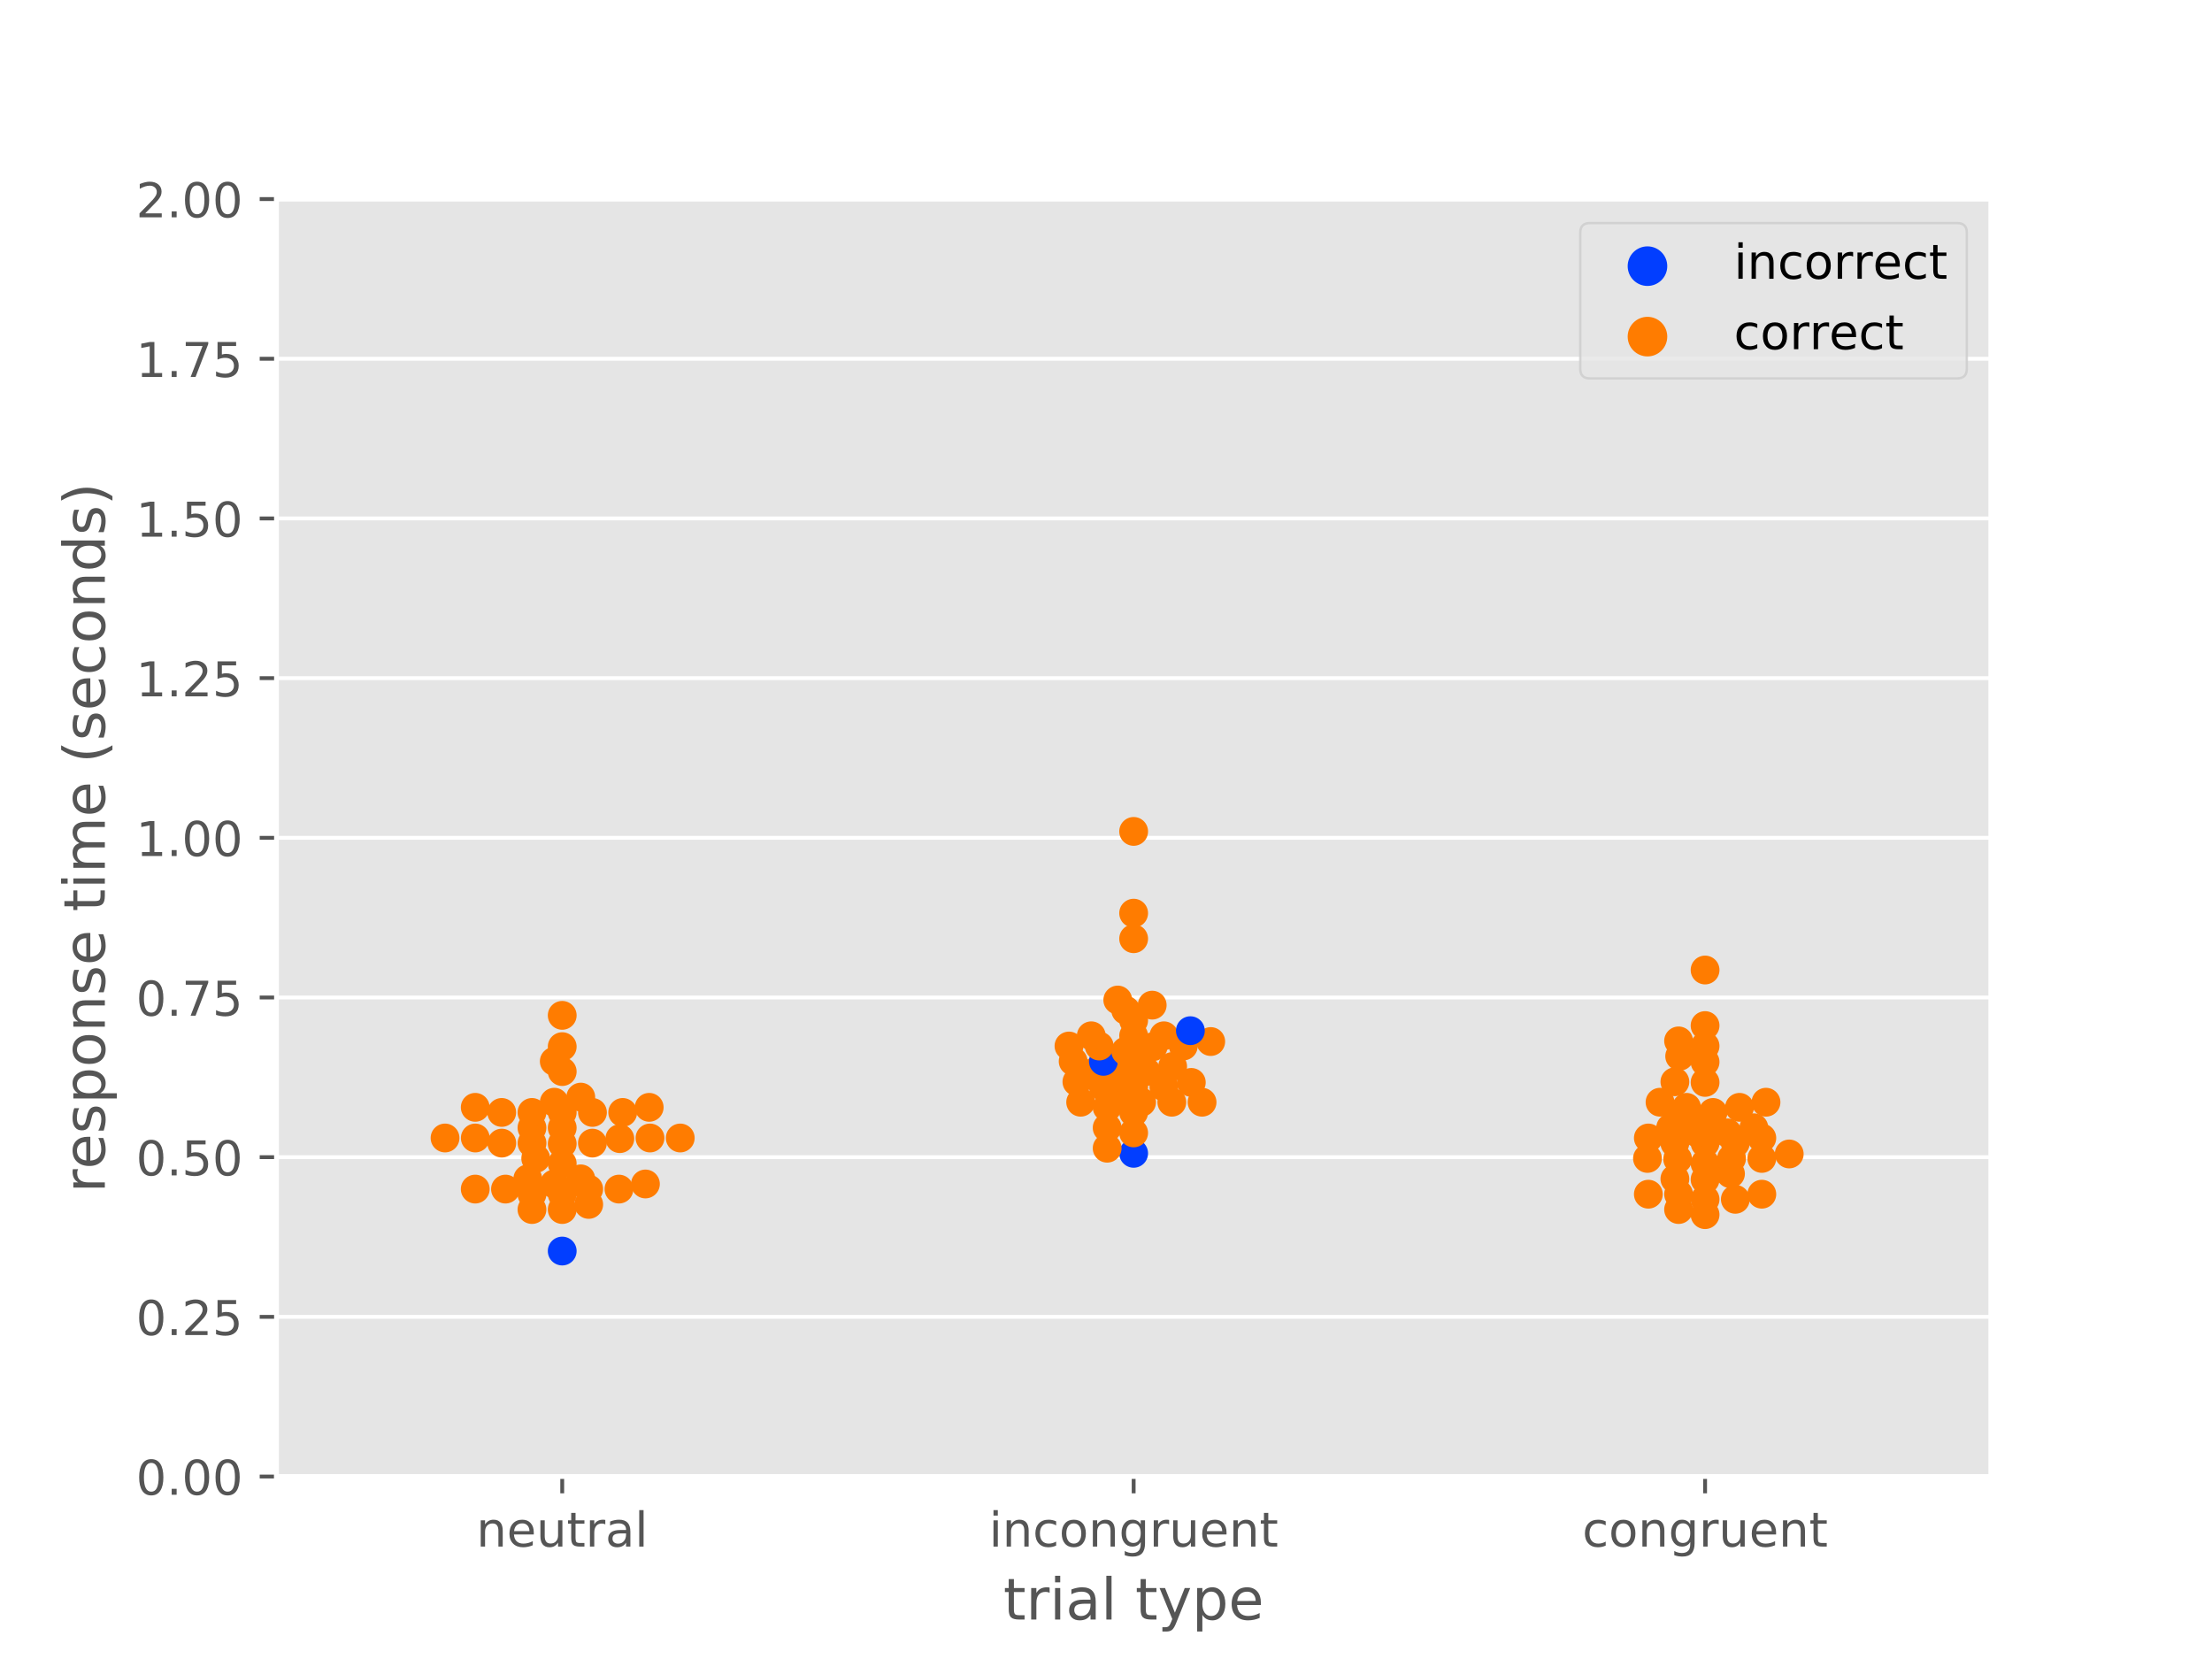 <?xml version="1.0" encoding="utf-8" standalone="no"?>
<!DOCTYPE svg PUBLIC "-//W3C//DTD SVG 1.1//EN"
  "http://www.w3.org/Graphics/SVG/1.1/DTD/svg11.dtd">
<!-- Created with matplotlib (https://matplotlib.org/) -->
<svg height="345.6pt" version="1.1" viewBox="0 0 460.8 345.6" width="460.8pt" xmlns="http://www.w3.org/2000/svg" xmlns:xlink="http://www.w3.org/1999/xlink">
 <defs>
  <style type="text/css">
*{stroke-linecap:butt;stroke-linejoin:round;}
  </style>
 </defs>
 <g id="figure_1">
  <g id="patch_1">
   <path d="M 0 345.6 
L 460.8 345.6 
L 460.8 0 
L 0 0 
z
" style="fill:#ffffff;"/>
  </g>
  <g id="axes_1">
   <g id="patch_2">
    <path d="M 57.6 307.584 
L 414.72 307.584 
L 414.72 41.472 
L 57.6 41.472 
z
" style="fill:#e5e5e5;"/>
   </g>
   <g id="matplotlib.axis_1">
    <g id="xtick_1">
     <g id="line2d_1">
      <defs>
       <path d="M 0 0 
L 0 3.5 
" id="m1897715b3e" style="stroke:#555555;stroke-width:0.8;"/>
      </defs>
      <g>
       <use style="fill:#555555;stroke:#555555;stroke-width:0.8;" x="117.12" xlink:href="#m1897715b3e" y="307.584"/>
      </g>
     </g>
     <g id="text_1">
      <!-- neutral -->
      <defs>
       <path d="M 54.891 33.016 
L 54.891 0 
L 45.906 0 
L 45.906 32.719 
Q 45.906 40.484 42.875 44.328 
Q 39.844 48.188 33.797 48.188 
Q 26.516 48.188 22.312 43.547 
Q 18.109 38.922 18.109 30.906 
L 18.109 0 
L 9.078 0 
L 9.078 54.688 
L 18.109 54.688 
L 18.109 46.188 
Q 21.344 51.125 25.703 53.562 
Q 30.078 56 35.797 56 
Q 45.219 56 50.047 50.172 
Q 54.891 44.344 54.891 33.016 
z
" id="DejaVuSans-110"/>
       <path d="M 56.203 29.594 
L 56.203 25.203 
L 14.891 25.203 
Q 15.484 15.922 20.484 11.062 
Q 25.484 6.203 34.422 6.203 
Q 39.594 6.203 44.453 7.469 
Q 49.312 8.734 54.109 11.281 
L 54.109 2.781 
Q 49.266 0.734 44.188 -0.344 
Q 39.109 -1.422 33.891 -1.422 
Q 20.797 -1.422 13.156 6.188 
Q 5.516 13.812 5.516 26.812 
Q 5.516 40.234 12.766 48.109 
Q 20.016 56 32.328 56 
Q 43.359 56 49.781 48.891 
Q 56.203 41.797 56.203 29.594 
z
M 47.219 32.234 
Q 47.125 39.594 43.094 43.984 
Q 39.062 48.391 32.422 48.391 
Q 24.906 48.391 20.391 44.141 
Q 15.875 39.891 15.188 32.172 
z
" id="DejaVuSans-101"/>
       <path d="M 8.5 21.578 
L 8.5 54.688 
L 17.484 54.688 
L 17.484 21.922 
Q 17.484 14.156 20.5 10.266 
Q 23.531 6.391 29.594 6.391 
Q 36.859 6.391 41.078 11.031 
Q 45.312 15.672 45.312 23.688 
L 45.312 54.688 
L 54.297 54.688 
L 54.297 0 
L 45.312 0 
L 45.312 8.406 
Q 42.047 3.422 37.719 1 
Q 33.406 -1.422 27.688 -1.422 
Q 18.266 -1.422 13.375 4.438 
Q 8.5 10.297 8.5 21.578 
z
M 31.109 56 
z
" id="DejaVuSans-117"/>
       <path d="M 18.312 70.219 
L 18.312 54.688 
L 36.812 54.688 
L 36.812 47.703 
L 18.312 47.703 
L 18.312 18.016 
Q 18.312 11.328 20.141 9.422 
Q 21.969 7.516 27.594 7.516 
L 36.812 7.516 
L 36.812 0 
L 27.594 0 
Q 17.188 0 13.234 3.875 
Q 9.281 7.766 9.281 18.016 
L 9.281 47.703 
L 2.688 47.703 
L 2.688 54.688 
L 9.281 54.688 
L 9.281 70.219 
z
" id="DejaVuSans-116"/>
       <path d="M 41.109 46.297 
Q 39.594 47.172 37.812 47.578 
Q 36.031 48 33.891 48 
Q 26.266 48 22.188 43.047 
Q 18.109 38.094 18.109 28.812 
L 18.109 0 
L 9.078 0 
L 9.078 54.688 
L 18.109 54.688 
L 18.109 46.188 
Q 20.953 51.172 25.484 53.578 
Q 30.031 56 36.531 56 
Q 37.453 56 38.578 55.875 
Q 39.703 55.766 41.062 55.516 
z
" id="DejaVuSans-114"/>
       <path d="M 34.281 27.484 
Q 23.391 27.484 19.188 25 
Q 14.984 22.516 14.984 16.5 
Q 14.984 11.719 18.141 8.906 
Q 21.297 6.109 26.703 6.109 
Q 34.188 6.109 38.703 11.406 
Q 43.219 16.703 43.219 25.484 
L 43.219 27.484 
z
M 52.203 31.203 
L 52.203 0 
L 43.219 0 
L 43.219 8.297 
Q 40.141 3.328 35.547 0.953 
Q 30.953 -1.422 24.312 -1.422 
Q 15.922 -1.422 10.953 3.297 
Q 6 8.016 6 15.922 
Q 6 25.141 12.172 29.828 
Q 18.359 34.516 30.609 34.516 
L 43.219 34.516 
L 43.219 35.406 
Q 43.219 41.609 39.141 45 
Q 35.062 48.391 27.688 48.391 
Q 23 48.391 18.547 47.266 
Q 14.109 46.141 10.016 43.891 
L 10.016 52.203 
Q 14.938 54.109 19.578 55.047 
Q 24.219 56 28.609 56 
Q 40.484 56 46.344 49.844 
Q 52.203 43.703 52.203 31.203 
z
" id="DejaVuSans-97"/>
       <path d="M 9.422 75.984 
L 18.406 75.984 
L 18.406 0 
L 9.422 0 
z
" id="DejaVuSans-108"/>
      </defs>
      <g style="fill:#555555;" transform="translate(99.237 322.182)scale(0.1 -0.1)">
       <use xlink:href="#DejaVuSans-110"/>
       <use x="63.379" xlink:href="#DejaVuSans-101"/>
       <use x="124.902" xlink:href="#DejaVuSans-117"/>
       <use x="188.281" xlink:href="#DejaVuSans-116"/>
       <use x="227.49" xlink:href="#DejaVuSans-114"/>
       <use x="268.604" xlink:href="#DejaVuSans-97"/>
       <use x="329.883" xlink:href="#DejaVuSans-108"/>
      </g>
     </g>
    </g>
    <g id="xtick_2">
     <g id="line2d_2">
      <g>
       <use style="fill:#555555;stroke:#555555;stroke-width:0.8;" x="236.16" xlink:href="#m1897715b3e" y="307.584"/>
      </g>
     </g>
     <g id="text_2">
      <!-- incongruent -->
      <defs>
       <path d="M 9.422 54.688 
L 18.406 54.688 
L 18.406 0 
L 9.422 0 
z
M 9.422 75.984 
L 18.406 75.984 
L 18.406 64.594 
L 9.422 64.594 
z
" id="DejaVuSans-105"/>
       <path d="M 48.781 52.594 
L 48.781 44.188 
Q 44.969 46.297 41.141 47.344 
Q 37.312 48.391 33.406 48.391 
Q 24.656 48.391 19.812 42.844 
Q 14.984 37.312 14.984 27.297 
Q 14.984 17.281 19.812 11.734 
Q 24.656 6.203 33.406 6.203 
Q 37.312 6.203 41.141 7.25 
Q 44.969 8.297 48.781 10.406 
L 48.781 2.094 
Q 45.016 0.344 40.984 -0.531 
Q 36.969 -1.422 32.422 -1.422 
Q 20.062 -1.422 12.781 6.344 
Q 5.516 14.109 5.516 27.297 
Q 5.516 40.672 12.859 48.328 
Q 20.219 56 33.016 56 
Q 37.156 56 41.109 55.141 
Q 45.062 54.297 48.781 52.594 
z
" id="DejaVuSans-99"/>
       <path d="M 30.609 48.391 
Q 23.391 48.391 19.188 42.75 
Q 14.984 37.109 14.984 27.297 
Q 14.984 17.484 19.156 11.844 
Q 23.344 6.203 30.609 6.203 
Q 37.797 6.203 41.984 11.859 
Q 46.188 17.531 46.188 27.297 
Q 46.188 37.016 41.984 42.703 
Q 37.797 48.391 30.609 48.391 
z
M 30.609 56 
Q 42.328 56 49.016 48.375 
Q 55.719 40.766 55.719 27.297 
Q 55.719 13.875 49.016 6.219 
Q 42.328 -1.422 30.609 -1.422 
Q 18.844 -1.422 12.172 6.219 
Q 5.516 13.875 5.516 27.297 
Q 5.516 40.766 12.172 48.375 
Q 18.844 56 30.609 56 
z
" id="DejaVuSans-111"/>
       <path d="M 45.406 27.984 
Q 45.406 37.75 41.375 43.109 
Q 37.359 48.484 30.078 48.484 
Q 22.859 48.484 18.828 43.109 
Q 14.797 37.75 14.797 27.984 
Q 14.797 18.266 18.828 12.891 
Q 22.859 7.516 30.078 7.516 
Q 37.359 7.516 41.375 12.891 
Q 45.406 18.266 45.406 27.984 
z
M 54.391 6.781 
Q 54.391 -7.172 48.188 -13.984 
Q 42 -20.797 29.203 -20.797 
Q 24.469 -20.797 20.266 -20.094 
Q 16.062 -19.391 12.109 -17.922 
L 12.109 -9.188 
Q 16.062 -11.328 19.922 -12.344 
Q 23.781 -13.375 27.781 -13.375 
Q 36.625 -13.375 41.016 -8.766 
Q 45.406 -4.156 45.406 5.172 
L 45.406 9.625 
Q 42.625 4.781 38.281 2.391 
Q 33.938 0 27.875 0 
Q 17.828 0 11.672 7.656 
Q 5.516 15.328 5.516 27.984 
Q 5.516 40.672 11.672 48.328 
Q 17.828 56 27.875 56 
Q 33.938 56 38.281 53.609 
Q 42.625 51.219 45.406 46.391 
L 45.406 54.688 
L 54.391 54.688 
z
" id="DejaVuSans-103"/>
      </defs>
      <g style="fill:#555555;" transform="translate(206.021 322.182)scale(0.1 -0.1)">
       <use xlink:href="#DejaVuSans-105"/>
       <use x="27.783" xlink:href="#DejaVuSans-110"/>
       <use x="91.162" xlink:href="#DejaVuSans-99"/>
       <use x="146.143" xlink:href="#DejaVuSans-111"/>
       <use x="207.324" xlink:href="#DejaVuSans-110"/>
       <use x="270.703" xlink:href="#DejaVuSans-103"/>
       <use x="334.18" xlink:href="#DejaVuSans-114"/>
       <use x="375.293" xlink:href="#DejaVuSans-117"/>
       <use x="438.672" xlink:href="#DejaVuSans-101"/>
       <use x="500.195" xlink:href="#DejaVuSans-110"/>
       <use x="563.574" xlink:href="#DejaVuSans-116"/>
      </g>
     </g>
    </g>
    <g id="xtick_3">
     <g id="line2d_3">
      <g>
       <use style="fill:#555555;stroke:#555555;stroke-width:0.8;" x="355.2" xlink:href="#m1897715b3e" y="307.584"/>
      </g>
     </g>
     <g id="text_3">
      <!-- congruent -->
      <g style="fill:#555555;" transform="translate(329.619 322.182)scale(0.1 -0.1)">
       <use xlink:href="#DejaVuSans-99"/>
       <use x="54.98" xlink:href="#DejaVuSans-111"/>
       <use x="116.162" xlink:href="#DejaVuSans-110"/>
       <use x="179.541" xlink:href="#DejaVuSans-103"/>
       <use x="243.018" xlink:href="#DejaVuSans-114"/>
       <use x="284.131" xlink:href="#DejaVuSans-117"/>
       <use x="347.51" xlink:href="#DejaVuSans-101"/>
       <use x="409.033" xlink:href="#DejaVuSans-110"/>
       <use x="472.412" xlink:href="#DejaVuSans-116"/>
      </g>
     </g>
    </g>
    <g id="text_4">
     <!-- trial type -->
     <defs>
      <path id="DejaVuSans-32"/>
      <path d="M 32.172 -5.078 
Q 28.375 -14.844 24.75 -17.812 
Q 21.141 -20.797 15.094 -20.797 
L 7.906 -20.797 
L 7.906 -13.281 
L 13.188 -13.281 
Q 16.891 -13.281 18.938 -11.516 
Q 21 -9.766 23.484 -3.219 
L 25.094 0.875 
L 2.984 54.688 
L 12.5 54.688 
L 29.594 11.922 
L 46.688 54.688 
L 56.203 54.688 
z
" id="DejaVuSans-121"/>
      <path d="M 18.109 8.203 
L 18.109 -20.797 
L 9.078 -20.797 
L 9.078 54.688 
L 18.109 54.688 
L 18.109 46.391 
Q 20.953 51.266 25.266 53.625 
Q 29.594 56 35.594 56 
Q 45.562 56 51.781 48.094 
Q 58.016 40.188 58.016 27.297 
Q 58.016 14.406 51.781 6.484 
Q 45.562 -1.422 35.594 -1.422 
Q 29.594 -1.422 25.266 0.953 
Q 20.953 3.328 18.109 8.203 
z
M 48.688 27.297 
Q 48.688 37.203 44.609 42.844 
Q 40.531 48.484 33.406 48.484 
Q 26.266 48.484 22.188 42.844 
Q 18.109 37.203 18.109 27.297 
Q 18.109 17.391 22.188 11.75 
Q 26.266 6.109 33.406 6.109 
Q 40.531 6.109 44.609 11.75 
Q 48.688 17.391 48.688 27.297 
z
" id="DejaVuSans-112"/>
     </defs>
     <g style="fill:#555555;" transform="translate(209.019 337.38)scale(0.12 -0.12)">
      <use xlink:href="#DejaVuSans-116"/>
      <use x="39.209" xlink:href="#DejaVuSans-114"/>
      <use x="80.322" xlink:href="#DejaVuSans-105"/>
      <use x="108.105" xlink:href="#DejaVuSans-97"/>
      <use x="169.385" xlink:href="#DejaVuSans-108"/>
      <use x="197.168" xlink:href="#DejaVuSans-32"/>
      <use x="228.955" xlink:href="#DejaVuSans-116"/>
      <use x="268.164" xlink:href="#DejaVuSans-121"/>
      <use x="327.344" xlink:href="#DejaVuSans-112"/>
      <use x="390.82" xlink:href="#DejaVuSans-101"/>
     </g>
    </g>
   </g>
   <g id="matplotlib.axis_2">
    <g id="ytick_1">
     <g id="line2d_4">
      <path clip-path="url(#p20cbeb6653)" d="M 57.6 307.584 
L 414.72 307.584 
" style="fill:none;stroke:#ffffff;stroke-linecap:square;stroke-width:0.8;"/>
     </g>
     <g id="line2d_5">
      <defs>
       <path d="M 0 0 
L -3.5 0 
" id="mfe3f6c143d" style="stroke:#555555;stroke-width:0.8;"/>
      </defs>
      <g>
       <use style="fill:#555555;stroke:#555555;stroke-width:0.8;" x="57.6" xlink:href="#mfe3f6c143d" y="307.584"/>
      </g>
     </g>
     <g id="text_5">
      <!-- 0.00 -->
      <defs>
       <path d="M 31.781 66.406 
Q 24.172 66.406 20.328 58.906 
Q 16.5 51.422 16.5 36.375 
Q 16.5 21.391 20.328 13.891 
Q 24.172 6.391 31.781 6.391 
Q 39.453 6.391 43.281 13.891 
Q 47.125 21.391 47.125 36.375 
Q 47.125 51.422 43.281 58.906 
Q 39.453 66.406 31.781 66.406 
z
M 31.781 74.219 
Q 44.047 74.219 50.516 64.516 
Q 56.984 54.828 56.984 36.375 
Q 56.984 17.969 50.516 8.266 
Q 44.047 -1.422 31.781 -1.422 
Q 19.531 -1.422 13.062 8.266 
Q 6.594 17.969 6.594 36.375 
Q 6.594 54.828 13.062 64.516 
Q 19.531 74.219 31.781 74.219 
z
" id="DejaVuSans-48"/>
       <path d="M 10.688 12.406 
L 21 12.406 
L 21 0 
L 10.688 0 
z
" id="DejaVuSans-46"/>
      </defs>
      <g style="fill:#555555;" transform="translate(28.334 311.383)scale(0.1 -0.1)">
       <use xlink:href="#DejaVuSans-48"/>
       <use x="63.623" xlink:href="#DejaVuSans-46"/>
       <use x="95.41" xlink:href="#DejaVuSans-48"/>
       <use x="159.033" xlink:href="#DejaVuSans-48"/>
      </g>
     </g>
    </g>
    <g id="ytick_2">
     <g id="line2d_6">
      <path clip-path="url(#p20cbeb6653)" d="M 57.6 274.32 
L 414.72 274.32 
" style="fill:none;stroke:#ffffff;stroke-linecap:square;stroke-width:0.8;"/>
     </g>
     <g id="line2d_7">
      <g>
       <use style="fill:#555555;stroke:#555555;stroke-width:0.8;" x="57.6" xlink:href="#mfe3f6c143d" y="274.32"/>
      </g>
     </g>
     <g id="text_6">
      <!-- 0.25 -->
      <defs>
       <path d="M 19.188 8.297 
L 53.609 8.297 
L 53.609 0 
L 7.328 0 
L 7.328 8.297 
Q 12.938 14.109 22.625 23.891 
Q 32.328 33.688 34.812 36.531 
Q 39.547 41.844 41.422 45.531 
Q 43.312 49.219 43.312 52.781 
Q 43.312 58.594 39.234 62.25 
Q 35.156 65.922 28.609 65.922 
Q 23.969 65.922 18.812 64.312 
Q 13.672 62.703 7.812 59.422 
L 7.812 69.391 
Q 13.766 71.781 18.938 73 
Q 24.125 74.219 28.422 74.219 
Q 39.75 74.219 46.484 68.547 
Q 53.219 62.891 53.219 53.422 
Q 53.219 48.922 51.531 44.891 
Q 49.859 40.875 45.406 35.406 
Q 44.188 33.984 37.641 27.219 
Q 31.109 20.453 19.188 8.297 
z
" id="DejaVuSans-50"/>
       <path d="M 10.797 72.906 
L 49.516 72.906 
L 49.516 64.594 
L 19.828 64.594 
L 19.828 46.734 
Q 21.969 47.469 24.109 47.828 
Q 26.266 48.188 28.422 48.188 
Q 40.625 48.188 47.75 41.5 
Q 54.891 34.812 54.891 23.391 
Q 54.891 11.625 47.562 5.094 
Q 40.234 -1.422 26.906 -1.422 
Q 22.312 -1.422 17.547 -0.641 
Q 12.797 0.141 7.719 1.703 
L 7.719 11.625 
Q 12.109 9.234 16.797 8.062 
Q 21.484 6.891 26.703 6.891 
Q 35.156 6.891 40.078 11.328 
Q 45.016 15.766 45.016 23.391 
Q 45.016 31 40.078 35.438 
Q 35.156 39.891 26.703 39.891 
Q 22.75 39.891 18.812 39.016 
Q 14.891 38.141 10.797 36.281 
z
" id="DejaVuSans-53"/>
      </defs>
      <g style="fill:#555555;" transform="translate(28.334 278.119)scale(0.1 -0.1)">
       <use xlink:href="#DejaVuSans-48"/>
       <use x="63.623" xlink:href="#DejaVuSans-46"/>
       <use x="95.41" xlink:href="#DejaVuSans-50"/>
       <use x="159.033" xlink:href="#DejaVuSans-53"/>
      </g>
     </g>
    </g>
    <g id="ytick_3">
     <g id="line2d_8">
      <path clip-path="url(#p20cbeb6653)" d="M 57.6 241.056 
L 414.72 241.056 
" style="fill:none;stroke:#ffffff;stroke-linecap:square;stroke-width:0.8;"/>
     </g>
     <g id="line2d_9">
      <g>
       <use style="fill:#555555;stroke:#555555;stroke-width:0.8;" x="57.6" xlink:href="#mfe3f6c143d" y="241.056"/>
      </g>
     </g>
     <g id="text_7">
      <!-- 0.50 -->
      <g style="fill:#555555;" transform="translate(28.334 244.855)scale(0.1 -0.1)">
       <use xlink:href="#DejaVuSans-48"/>
       <use x="63.623" xlink:href="#DejaVuSans-46"/>
       <use x="95.41" xlink:href="#DejaVuSans-53"/>
       <use x="159.033" xlink:href="#DejaVuSans-48"/>
      </g>
     </g>
    </g>
    <g id="ytick_4">
     <g id="line2d_10">
      <path clip-path="url(#p20cbeb6653)" d="M 57.6 207.792 
L 414.72 207.792 
" style="fill:none;stroke:#ffffff;stroke-linecap:square;stroke-width:0.8;"/>
     </g>
     <g id="line2d_11">
      <g>
       <use style="fill:#555555;stroke:#555555;stroke-width:0.8;" x="57.6" xlink:href="#mfe3f6c143d" y="207.792"/>
      </g>
     </g>
     <g id="text_8">
      <!-- 0.75 -->
      <defs>
       <path d="M 8.203 72.906 
L 55.078 72.906 
L 55.078 68.703 
L 28.609 0 
L 18.312 0 
L 43.219 64.594 
L 8.203 64.594 
z
" id="DejaVuSans-55"/>
      </defs>
      <g style="fill:#555555;" transform="translate(28.334 211.591)scale(0.1 -0.1)">
       <use xlink:href="#DejaVuSans-48"/>
       <use x="63.623" xlink:href="#DejaVuSans-46"/>
       <use x="95.41" xlink:href="#DejaVuSans-55"/>
       <use x="159.033" xlink:href="#DejaVuSans-53"/>
      </g>
     </g>
    </g>
    <g id="ytick_5">
     <g id="line2d_12">
      <path clip-path="url(#p20cbeb6653)" d="M 57.6 174.528 
L 414.72 174.528 
" style="fill:none;stroke:#ffffff;stroke-linecap:square;stroke-width:0.8;"/>
     </g>
     <g id="line2d_13">
      <g>
       <use style="fill:#555555;stroke:#555555;stroke-width:0.8;" x="57.6" xlink:href="#mfe3f6c143d" y="174.528"/>
      </g>
     </g>
     <g id="text_9">
      <!-- 1.00 -->
      <defs>
       <path d="M 12.406 8.297 
L 28.516 8.297 
L 28.516 63.922 
L 10.984 60.406 
L 10.984 69.391 
L 28.422 72.906 
L 38.281 72.906 
L 38.281 8.297 
L 54.391 8.297 
L 54.391 0 
L 12.406 0 
z
" id="DejaVuSans-49"/>
      </defs>
      <g style="fill:#555555;" transform="translate(28.334 178.327)scale(0.1 -0.1)">
       <use xlink:href="#DejaVuSans-49"/>
       <use x="63.623" xlink:href="#DejaVuSans-46"/>
       <use x="95.41" xlink:href="#DejaVuSans-48"/>
       <use x="159.033" xlink:href="#DejaVuSans-48"/>
      </g>
     </g>
    </g>
    <g id="ytick_6">
     <g id="line2d_14">
      <path clip-path="url(#p20cbeb6653)" d="M 57.6 141.264 
L 414.72 141.264 
" style="fill:none;stroke:#ffffff;stroke-linecap:square;stroke-width:0.8;"/>
     </g>
     <g id="line2d_15">
      <g>
       <use style="fill:#555555;stroke:#555555;stroke-width:0.8;" x="57.6" xlink:href="#mfe3f6c143d" y="141.264"/>
      </g>
     </g>
     <g id="text_10">
      <!-- 1.25 -->
      <g style="fill:#555555;" transform="translate(28.334 145.063)scale(0.1 -0.1)">
       <use xlink:href="#DejaVuSans-49"/>
       <use x="63.623" xlink:href="#DejaVuSans-46"/>
       <use x="95.41" xlink:href="#DejaVuSans-50"/>
       <use x="159.033" xlink:href="#DejaVuSans-53"/>
      </g>
     </g>
    </g>
    <g id="ytick_7">
     <g id="line2d_16">
      <path clip-path="url(#p20cbeb6653)" d="M 57.6 108 
L 414.72 108 
" style="fill:none;stroke:#ffffff;stroke-linecap:square;stroke-width:0.8;"/>
     </g>
     <g id="line2d_17">
      <g>
       <use style="fill:#555555;stroke:#555555;stroke-width:0.8;" x="57.6" xlink:href="#mfe3f6c143d" y="108"/>
      </g>
     </g>
     <g id="text_11">
      <!-- 1.50 -->
      <g style="fill:#555555;" transform="translate(28.334 111.799)scale(0.1 -0.1)">
       <use xlink:href="#DejaVuSans-49"/>
       <use x="63.623" xlink:href="#DejaVuSans-46"/>
       <use x="95.41" xlink:href="#DejaVuSans-53"/>
       <use x="159.033" xlink:href="#DejaVuSans-48"/>
      </g>
     </g>
    </g>
    <g id="ytick_8">
     <g id="line2d_18">
      <path clip-path="url(#p20cbeb6653)" d="M 57.6 74.736 
L 414.72 74.736 
" style="fill:none;stroke:#ffffff;stroke-linecap:square;stroke-width:0.8;"/>
     </g>
     <g id="line2d_19">
      <g>
       <use style="fill:#555555;stroke:#555555;stroke-width:0.8;" x="57.6" xlink:href="#mfe3f6c143d" y="74.736"/>
      </g>
     </g>
     <g id="text_12">
      <!-- 1.75 -->
      <g style="fill:#555555;" transform="translate(28.334 78.535)scale(0.1 -0.1)">
       <use xlink:href="#DejaVuSans-49"/>
       <use x="63.623" xlink:href="#DejaVuSans-46"/>
       <use x="95.41" xlink:href="#DejaVuSans-55"/>
       <use x="159.033" xlink:href="#DejaVuSans-53"/>
      </g>
     </g>
    </g>
    <g id="ytick_9">
     <g id="line2d_20">
      <path clip-path="url(#p20cbeb6653)" d="M 57.6 41.472 
L 414.72 41.472 
" style="fill:none;stroke:#ffffff;stroke-linecap:square;stroke-width:0.8;"/>
     </g>
     <g id="line2d_21">
      <g>
       <use style="fill:#555555;stroke:#555555;stroke-width:0.8;" x="57.6" xlink:href="#mfe3f6c143d" y="41.472"/>
      </g>
     </g>
     <g id="text_13">
      <!-- 2.00 -->
      <g style="fill:#555555;" transform="translate(28.334 45.271)scale(0.1 -0.1)">
       <use xlink:href="#DejaVuSans-50"/>
       <use x="63.623" xlink:href="#DejaVuSans-46"/>
       <use x="95.41" xlink:href="#DejaVuSans-48"/>
       <use x="159.033" xlink:href="#DejaVuSans-48"/>
      </g>
     </g>
    </g>
    <g id="text_14">
     <!-- response time (seconds) -->
     <defs>
      <path d="M 44.281 53.078 
L 44.281 44.578 
Q 40.484 46.531 36.375 47.5 
Q 32.281 48.484 27.875 48.484 
Q 21.188 48.484 17.844 46.438 
Q 14.5 44.391 14.5 40.281 
Q 14.5 37.156 16.891 35.375 
Q 19.281 33.594 26.516 31.984 
L 29.594 31.297 
Q 39.156 29.25 43.188 25.516 
Q 47.219 21.781 47.219 15.094 
Q 47.219 7.469 41.188 3.016 
Q 35.156 -1.422 24.609 -1.422 
Q 20.219 -1.422 15.453 -0.562 
Q 10.688 0.297 5.422 2 
L 5.422 11.281 
Q 10.406 8.688 15.234 7.391 
Q 20.062 6.109 24.812 6.109 
Q 31.156 6.109 34.562 8.281 
Q 37.984 10.453 37.984 14.406 
Q 37.984 18.062 35.516 20.016 
Q 33.062 21.969 24.703 23.781 
L 21.578 24.516 
Q 13.234 26.266 9.516 29.906 
Q 5.812 33.547 5.812 39.891 
Q 5.812 47.609 11.281 51.797 
Q 16.75 56 26.812 56 
Q 31.781 56 36.172 55.266 
Q 40.578 54.547 44.281 53.078 
z
" id="DejaVuSans-115"/>
      <path d="M 52 44.188 
Q 55.375 50.25 60.062 53.125 
Q 64.75 56 71.094 56 
Q 79.641 56 84.281 50.016 
Q 88.922 44.047 88.922 33.016 
L 88.922 0 
L 79.891 0 
L 79.891 32.719 
Q 79.891 40.578 77.094 44.375 
Q 74.312 48.188 68.609 48.188 
Q 61.625 48.188 57.562 43.547 
Q 53.516 38.922 53.516 30.906 
L 53.516 0 
L 44.484 0 
L 44.484 32.719 
Q 44.484 40.625 41.703 44.406 
Q 38.922 48.188 33.109 48.188 
Q 26.219 48.188 22.156 43.531 
Q 18.109 38.875 18.109 30.906 
L 18.109 0 
L 9.078 0 
L 9.078 54.688 
L 18.109 54.688 
L 18.109 46.188 
Q 21.188 51.219 25.484 53.609 
Q 29.781 56 35.688 56 
Q 41.656 56 45.828 52.969 
Q 50 49.953 52 44.188 
z
" id="DejaVuSans-109"/>
      <path d="M 31 75.875 
Q 24.469 64.656 21.281 53.656 
Q 18.109 42.672 18.109 31.391 
Q 18.109 20.125 21.312 9.062 
Q 24.516 -2 31 -13.188 
L 23.188 -13.188 
Q 15.875 -1.703 12.234 9.375 
Q 8.594 20.453 8.594 31.391 
Q 8.594 42.281 12.203 53.312 
Q 15.828 64.359 23.188 75.875 
z
" id="DejaVuSans-40"/>
      <path d="M 45.406 46.391 
L 45.406 75.984 
L 54.391 75.984 
L 54.391 0 
L 45.406 0 
L 45.406 8.203 
Q 42.578 3.328 38.25 0.953 
Q 33.938 -1.422 27.875 -1.422 
Q 17.969 -1.422 11.734 6.484 
Q 5.516 14.406 5.516 27.297 
Q 5.516 40.188 11.734 48.094 
Q 17.969 56 27.875 56 
Q 33.938 56 38.25 53.625 
Q 42.578 51.266 45.406 46.391 
z
M 14.797 27.297 
Q 14.797 17.391 18.875 11.75 
Q 22.953 6.109 30.078 6.109 
Q 37.203 6.109 41.297 11.75 
Q 45.406 17.391 45.406 27.297 
Q 45.406 37.203 41.297 42.844 
Q 37.203 48.484 30.078 48.484 
Q 22.953 48.484 18.875 42.844 
Q 14.797 37.203 14.797 27.297 
z
" id="DejaVuSans-100"/>
      <path d="M 8.016 75.875 
L 15.828 75.875 
Q 23.141 64.359 26.781 53.312 
Q 30.422 42.281 30.422 31.391 
Q 30.422 20.453 26.781 9.375 
Q 23.141 -1.703 15.828 -13.188 
L 8.016 -13.188 
Q 14.5 -2 17.703 9.062 
Q 20.906 20.125 20.906 31.391 
Q 20.906 42.672 17.703 53.656 
Q 14.5 64.656 8.016 75.875 
z
" id="DejaVuSans-41"/>
     </defs>
     <g style="fill:#555555;" transform="translate(21.839 248.486)rotate(-90)scale(0.12 -0.12)">
      <use xlink:href="#DejaVuSans-114"/>
      <use x="41.082" xlink:href="#DejaVuSans-101"/>
      <use x="102.605" xlink:href="#DejaVuSans-115"/>
      <use x="154.705" xlink:href="#DejaVuSans-112"/>
      <use x="218.182" xlink:href="#DejaVuSans-111"/>
      <use x="279.363" xlink:href="#DejaVuSans-110"/>
      <use x="342.742" xlink:href="#DejaVuSans-115"/>
      <use x="394.842" xlink:href="#DejaVuSans-101"/>
      <use x="456.365" xlink:href="#DejaVuSans-32"/>
      <use x="488.152" xlink:href="#DejaVuSans-116"/>
      <use x="527.361" xlink:href="#DejaVuSans-105"/>
      <use x="555.145" xlink:href="#DejaVuSans-109"/>
      <use x="652.557" xlink:href="#DejaVuSans-101"/>
      <use x="714.08" xlink:href="#DejaVuSans-32"/>
      <use x="745.867" xlink:href="#DejaVuSans-40"/>
      <use x="784.881" xlink:href="#DejaVuSans-115"/>
      <use x="836.98" xlink:href="#DejaVuSans-101"/>
      <use x="898.504" xlink:href="#DejaVuSans-99"/>
      <use x="953.484" xlink:href="#DejaVuSans-111"/>
      <use x="1014.666" xlink:href="#DejaVuSans-110"/>
      <use x="1078.045" xlink:href="#DejaVuSans-100"/>
      <use x="1141.521" xlink:href="#DejaVuSans-115"/>
      <use x="1193.621" xlink:href="#DejaVuSans-41"/>
     </g>
    </g>
   </g>
   <g id="PathCollection_1"/>
   <g id="PathCollection_2"/>
   <g id="patch_3">
    <path d="M 57.6 307.584 
L 57.6 41.472 
" style="fill:none;stroke:#ffffff;stroke-linecap:square;stroke-linejoin:miter;"/>
   </g>
   <g id="patch_4">
    <path d="M 414.72 307.584 
L 414.72 41.472 
" style="fill:none;stroke:#ffffff;stroke-linecap:square;stroke-linejoin:miter;"/>
   </g>
   <g id="patch_5">
    <path d="M 57.6 307.584 
L 414.72 307.584 
" style="fill:none;stroke:#ffffff;stroke-linecap:square;stroke-linejoin:miter;"/>
   </g>
   <g id="patch_6">
    <path d="M 57.6 41.472 
L 414.72 41.472 
" style="fill:none;stroke:#ffffff;stroke-linecap:square;stroke-linejoin:miter;"/>
   </g>
   <g id="PathCollection_3">
    <defs>
     <path d="M 0 3 
C 0.796 3 1.559 2.684 2.121 2.121 
C 2.684 1.559 3 0.796 3 0 
C 3 -0.796 2.684 -1.559 2.121 -2.121 
C 1.559 -2.684 0.796 -3 0 -3 
C -0.796 -3 -1.559 -2.684 -2.121 -2.121 
C -2.684 -1.559 -3 -0.796 -3 0 
C -3 0.796 -2.684 1.559 -2.121 2.121 
C -1.559 2.684 -0.796 3 0 3 
z
" id="C0_0_e03be05241"/>
    </defs>
    <g clip-path="url(#p20cbeb6653)">
     <use style="fill:#023eff;" x="117.12" xlink:href="#C0_0_e03be05241" y="260.615"/>
    </g>
    <g clip-path="url(#p20cbeb6653)">
     <use style="fill:#ff7c00;" x="117.12" xlink:href="#C0_0_e03be05241" y="251.967"/>
    </g>
    <g clip-path="url(#p20cbeb6653)">
     <use style="fill:#ff7c00;" x="110.82" xlink:href="#C0_0_e03be05241" y="251.967"/>
    </g>
    <g clip-path="url(#p20cbeb6653)">
     <use style="fill:#ff7c00;" x="122.638" xlink:href="#C0_0_e03be05241" y="250.902"/>
    </g>
    <g clip-path="url(#p20cbeb6653)">
     <use style="fill:#ff7c00;" x="117.12" xlink:href="#C0_0_e03be05241" y="248.773"/>
    </g>
    <g clip-path="url(#p20cbeb6653)">
     <use style="fill:#ff7c00;" x="110.82" xlink:href="#C0_0_e03be05241" y="248.773"/>
    </g>
    <g clip-path="url(#p20cbeb6653)">
     <use style="fill:#ff7c00;" x="122.638" xlink:href="#C0_0_e03be05241" y="247.709"/>
    </g>
    <g clip-path="url(#p20cbeb6653)">
     <use style="fill:#ff7c00;" x="105.302" xlink:href="#C0_0_e03be05241" y="247.709"/>
    </g>
    <g clip-path="url(#p20cbeb6653)">
     <use style="fill:#ff7c00;" x="128.938" xlink:href="#C0_0_e03be05241" y="247.709"/>
    </g>
    <g clip-path="url(#p20cbeb6653)">
     <use style="fill:#ff7c00;" x="99.002" xlink:href="#C0_0_e03be05241" y="247.709"/>
    </g>
    <g clip-path="url(#p20cbeb6653)">
     <use style="fill:#ff7c00;" x="115.467" xlink:href="#C0_0_e03be05241" y="246.644"/>
    </g>
    <g clip-path="url(#p20cbeb6653)">
     <use style="fill:#ff7c00;" x="134.456" xlink:href="#C0_0_e03be05241" y="246.644"/>
    </g>
    <g clip-path="url(#p20cbeb6653)">
     <use style="fill:#ff7c00;" x="120.985" xlink:href="#C0_0_e03be05241" y="245.58"/>
    </g>
    <g clip-path="url(#p20cbeb6653)">
     <use style="fill:#ff7c00;" x="109.948" xlink:href="#C0_0_e03be05241" y="245.58"/>
    </g>
    <g clip-path="url(#p20cbeb6653)">
     <use style="fill:#ff7c00;" x="117.12" xlink:href="#C0_0_e03be05241" y="242.387"/>
    </g>
    <g clip-path="url(#p20cbeb6653)">
     <use style="fill:#ff7c00;" x="111.602" xlink:href="#C0_0_e03be05241" y="241.322"/>
    </g>
    <g clip-path="url(#p20cbeb6653)">
     <use style="fill:#ff7c00;" x="117.12" xlink:href="#C0_0_e03be05241" y="238.262"/>
    </g>
    <g clip-path="url(#p20cbeb6653)">
     <use style="fill:#ff7c00;" x="110.831" xlink:href="#C0_0_e03be05241" y="238.129"/>
    </g>
    <g clip-path="url(#p20cbeb6653)">
     <use style="fill:#ff7c00;" x="123.409" xlink:href="#C0_0_e03be05241" y="238.129"/>
    </g>
    <g clip-path="url(#p20cbeb6653)">
     <use style="fill:#ff7c00;" x="104.531" xlink:href="#C0_0_e03be05241" y="238.129"/>
    </g>
    <g clip-path="url(#p20cbeb6653)">
     <use style="fill:#ff7c00;" x="129.12" xlink:href="#C0_0_e03be05241" y="237.197"/>
    </g>
    <g clip-path="url(#p20cbeb6653)">
     <use style="fill:#ff7c00;" x="99.013" xlink:href="#C0_0_e03be05241" y="237.064"/>
    </g>
    <g clip-path="url(#p20cbeb6653)">
     <use style="fill:#ff7c00;" x="135.408" xlink:href="#C0_0_e03be05241" y="237.064"/>
    </g>
    <g clip-path="url(#p20cbeb6653)">
     <use style="fill:#ff7c00;" x="92.713" xlink:href="#C0_0_e03be05241" y="237.064"/>
    </g>
    <g clip-path="url(#p20cbeb6653)">
     <use style="fill:#ff7c00;" x="141.708" xlink:href="#C0_0_e03be05241" y="237.064"/>
    </g>
    <g clip-path="url(#p20cbeb6653)">
     <use style="fill:#ff7c00;" x="117.12" xlink:href="#C0_0_e03be05241" y="234.935"/>
    </g>
    <g clip-path="url(#p20cbeb6653)">
     <use style="fill:#ff7c00;" x="110.82" xlink:href="#C0_0_e03be05241" y="234.935"/>
    </g>
    <g clip-path="url(#p20cbeb6653)">
     <use style="fill:#ff7c00;" x="117.12" xlink:href="#C0_0_e03be05241" y="231.742"/>
    </g>
    <g clip-path="url(#p20cbeb6653)">
     <use style="fill:#ff7c00;" x="110.82" xlink:href="#C0_0_e03be05241" y="231.742"/>
    </g>
    <g clip-path="url(#p20cbeb6653)">
     <use style="fill:#ff7c00;" x="123.42" xlink:href="#C0_0_e03be05241" y="231.742"/>
    </g>
    <g clip-path="url(#p20cbeb6653)">
     <use style="fill:#ff7c00;" x="104.52" xlink:href="#C0_0_e03be05241" y="231.742"/>
    </g>
    <g clip-path="url(#p20cbeb6653)">
     <use style="fill:#ff7c00;" x="129.72" xlink:href="#C0_0_e03be05241" y="231.742"/>
    </g>
    <g clip-path="url(#p20cbeb6653)">
     <use style="fill:#ff7c00;" x="99.002" xlink:href="#C0_0_e03be05241" y="230.678"/>
    </g>
    <g clip-path="url(#p20cbeb6653)">
     <use style="fill:#ff7c00;" x="135.238" xlink:href="#C0_0_e03be05241" y="230.678"/>
    </g>
    <g clip-path="url(#p20cbeb6653)">
     <use style="fill:#ff7c00;" x="115.467" xlink:href="#C0_0_e03be05241" y="229.613"/>
    </g>
    <g clip-path="url(#p20cbeb6653)">
     <use style="fill:#ff7c00;" x="120.985" xlink:href="#C0_0_e03be05241" y="228.549"/>
    </g>
    <g clip-path="url(#p20cbeb6653)">
     <use style="fill:#ff7c00;" x="117.12" xlink:href="#C0_0_e03be05241" y="223.226"/>
    </g>
    <g clip-path="url(#p20cbeb6653)">
     <use style="fill:#ff7c00;" x="115.467" xlink:href="#C0_0_e03be05241" y="221.098"/>
    </g>
    <g clip-path="url(#p20cbeb6653)">
     <use style="fill:#ff7c00;" x="117.12" xlink:href="#C0_0_e03be05241" y="218.037"/>
    </g>
    <g clip-path="url(#p20cbeb6653)">
     <use style="fill:#ff7c00;" x="117.12" xlink:href="#C0_0_e03be05241" y="211.518"/>
    </g>
   </g>
   <g id="PathCollection_4">
    <defs>
     <path d="M 0 3 
C 0.796 3 1.559 2.684 2.121 2.121 
C 2.684 1.559 3 0.796 3 0 
C 3 -0.796 2.684 -1.559 2.121 -2.121 
C 1.559 -2.684 0.796 -3 0 -3 
C -0.796 -3 -1.559 -2.684 -2.121 -2.121 
C -2.684 -1.559 -3 -0.796 -3 0 
C -3 0.796 -2.684 1.559 -2.121 2.121 
C -1.559 2.684 -0.796 3 0 3 
z
" id="C1_0_aa63112e39"/>
    </defs>
    <g clip-path="url(#p20cbeb6653)">
     <use style="fill:#023eff;" x="236.16" xlink:href="#C1_0_aa63112e39" y="240.258"/>
    </g>
    <g clip-path="url(#p20cbeb6653)">
     <use style="fill:#ff7c00;" x="230.642" xlink:href="#C1_0_aa63112e39" y="239.193"/>
    </g>
    <g clip-path="url(#p20cbeb6653)">
     <use style="fill:#ff7c00;" x="236.16" xlink:href="#C1_0_aa63112e39" y="236"/>
    </g>
    <g clip-path="url(#p20cbeb6653)">
     <use style="fill:#ff7c00;" x="230.642" xlink:href="#C1_0_aa63112e39" y="234.935"/>
    </g>
    <g clip-path="url(#p20cbeb6653)">
     <use style="fill:#ff7c00;" x="236.16" xlink:href="#C1_0_aa63112e39" y="231.742"/>
    </g>
    <g clip-path="url(#p20cbeb6653)">
     <use style="fill:#ff7c00;" x="230.642" xlink:href="#C1_0_aa63112e39" y="230.678"/>
    </g>
    <g clip-path="url(#p20cbeb6653)">
     <use style="fill:#ff7c00;" x="237.813" xlink:href="#C1_0_aa63112e39" y="229.613"/>
    </g>
    <g clip-path="url(#p20cbeb6653)">
     <use style="fill:#ff7c00;" x="244.113" xlink:href="#C1_0_aa63112e39" y="229.613"/>
    </g>
    <g clip-path="url(#p20cbeb6653)">
     <use style="fill:#ff7c00;" x="225.124" xlink:href="#C1_0_aa63112e39" y="229.613"/>
    </g>
    <g clip-path="url(#p20cbeb6653)">
     <use style="fill:#ff7c00;" x="250.413" xlink:href="#C1_0_aa63112e39" y="229.613"/>
    </g>
    <g clip-path="url(#p20cbeb6653)">
     <use style="fill:#ff7c00;" x="232.295" xlink:href="#C1_0_aa63112e39" y="228.549"/>
    </g>
    <g clip-path="url(#p20cbeb6653)">
     <use style="fill:#ff7c00;" x="236.16" xlink:href="#C1_0_aa63112e39" y="226.42"/>
    </g>
    <g clip-path="url(#p20cbeb6653)">
     <use style="fill:#ff7c00;" x="242.46" xlink:href="#C1_0_aa63112e39" y="226.42"/>
    </g>
    <g clip-path="url(#p20cbeb6653)">
     <use style="fill:#ff7c00;" x="229.86" xlink:href="#C1_0_aa63112e39" y="226.42"/>
    </g>
    <g clip-path="url(#p20cbeb6653)">
     <use style="fill:#ff7c00;" x="248.171" xlink:href="#C1_0_aa63112e39" y="225.488"/>
    </g>
    <g clip-path="url(#p20cbeb6653)">
     <use style="fill:#ff7c00;" x="224.342" xlink:href="#C1_0_aa63112e39" y="225.355"/>
    </g>
    <g clip-path="url(#p20cbeb6653)">
     <use style="fill:#ff7c00;" x="233.475" xlink:href="#C1_0_aa63112e39" y="224.424"/>
    </g>
    <g clip-path="url(#p20cbeb6653)">
     <use style="fill:#ff7c00;" x="238.766" xlink:href="#C1_0_aa63112e39" y="223.226"/>
    </g>
    <g clip-path="url(#p20cbeb6653)">
     <use style="fill:#ff7c00;" x="228.184" xlink:href="#C1_0_aa63112e39" y="223.226"/>
    </g>
    <g clip-path="url(#p20cbeb6653)">
     <use style="fill:#ff7c00;" x="244.284" xlink:href="#C1_0_aa63112e39" y="222.162"/>
    </g>
    <g clip-path="url(#p20cbeb6653)">
     <use style="fill:#ff7c00;" x="236.16" xlink:href="#C1_0_aa63112e39" y="221.098"/>
    </g>
    <g clip-path="url(#p20cbeb6653)">
     <use style="fill:#023eff;" x="229.86" xlink:href="#C1_0_aa63112e39" y="221.098"/>
    </g>
    <g clip-path="url(#p20cbeb6653)">
     <use style="fill:#ff7c00;" x="223.56" xlink:href="#C1_0_aa63112e39" y="221.098"/>
    </g>
    <g clip-path="url(#p20cbeb6653)">
     <use style="fill:#ff7c00;" x="234.507" xlink:href="#C1_0_aa63112e39" y="218.969"/>
    </g>
    <g clip-path="url(#p20cbeb6653)">
     <use style="fill:#ff7c00;" x="240.218" xlink:href="#C1_0_aa63112e39" y="218.037"/>
    </g>
    <g clip-path="url(#p20cbeb6653)">
     <use style="fill:#ff7c00;" x="228.988" xlink:href="#C1_0_aa63112e39" y="217.904"/>
    </g>
    <g clip-path="url(#p20cbeb6653)">
     <use style="fill:#ff7c00;" x="246.506" xlink:href="#C1_0_aa63112e39" y="217.904"/>
    </g>
    <g clip-path="url(#p20cbeb6653)">
     <use style="fill:#ff7c00;" x="222.688" xlink:href="#C1_0_aa63112e39" y="217.904"/>
    </g>
    <g clip-path="url(#p20cbeb6653)">
     <use style="fill:#ff7c00;" x="252.217" xlink:href="#C1_0_aa63112e39" y="216.973"/>
    </g>
    <g clip-path="url(#p20cbeb6653)">
     <use style="fill:#ff7c00;" x="236.16" xlink:href="#C1_0_aa63112e39" y="215.775"/>
    </g>
    <g clip-path="url(#p20cbeb6653)">
     <use style="fill:#ff7c00;" x="242.46" xlink:href="#C1_0_aa63112e39" y="215.775"/>
    </g>
    <g clip-path="url(#p20cbeb6653)">
     <use style="fill:#ff7c00;" x="227.335" xlink:href="#C1_0_aa63112e39" y="215.775"/>
    </g>
    <g clip-path="url(#p20cbeb6653)">
     <use style="fill:#023eff;" x="247.978" xlink:href="#C1_0_aa63112e39" y="214.711"/>
    </g>
    <g clip-path="url(#p20cbeb6653)">
     <use style="fill:#ff7c00;" x="236.16" xlink:href="#C1_0_aa63112e39" y="212.582"/>
    </g>
    <g clip-path="url(#p20cbeb6653)">
     <use style="fill:#ff7c00;" x="234.507" xlink:href="#C1_0_aa63112e39" y="210.453"/>
    </g>
    <g clip-path="url(#p20cbeb6653)">
     <use style="fill:#ff7c00;" x="240.025" xlink:href="#C1_0_aa63112e39" y="209.389"/>
    </g>
    <g clip-path="url(#p20cbeb6653)">
     <use style="fill:#ff7c00;" x="232.853" xlink:href="#C1_0_aa63112e39" y="208.324"/>
    </g>
    <g clip-path="url(#p20cbeb6653)">
     <use style="fill:#ff7c00;" x="236.16" xlink:href="#C1_0_aa63112e39" y="195.551"/>
    </g>
    <g clip-path="url(#p20cbeb6653)">
     <use style="fill:#ff7c00;" x="236.16" xlink:href="#C1_0_aa63112e39" y="190.229"/>
    </g>
    <g clip-path="url(#p20cbeb6653)">
     <use style="fill:#ff7c00;" x="236.16" xlink:href="#C1_0_aa63112e39" y="173.197"/>
    </g>
   </g>
   <g id="PathCollection_5">
    <defs>
     <path d="M 0 3 
C 0.796 3 1.559 2.684 2.121 2.121 
C 2.684 1.559 3 0.796 3 0 
C 3 -0.796 2.684 -1.559 2.121 -2.121 
C 1.559 -2.684 0.796 -3 0 -3 
C -0.796 -3 -1.559 -2.684 -2.121 -2.121 
C -2.684 -1.559 -3 -0.796 -3 0 
C -3 0.796 -2.684 1.559 -2.121 2.121 
C -1.559 2.684 -0.796 3 0 3 
z
" id="C2_0_eb86448c0b"/>
    </defs>
    <g clip-path="url(#p20cbeb6653)">
     <use style="fill:#ff7c00;" x="355.2" xlink:href="#C2_0_eb86448c0b" y="253.031"/>
    </g>
    <g clip-path="url(#p20cbeb6653)">
     <use style="fill:#ff7c00;" x="349.682" xlink:href="#C2_0_eb86448c0b" y="251.967"/>
    </g>
    <g clip-path="url(#p20cbeb6653)">
     <use style="fill:#ff7c00;" x="355.2" xlink:href="#C2_0_eb86448c0b" y="249.838"/>
    </g>
    <g clip-path="url(#p20cbeb6653)">
     <use style="fill:#ff7c00;" x="361.5" xlink:href="#C2_0_eb86448c0b" y="249.838"/>
    </g>
    <g clip-path="url(#p20cbeb6653)">
     <use style="fill:#ff7c00;" x="349.682" xlink:href="#C2_0_eb86448c0b" y="248.773"/>
    </g>
    <g clip-path="url(#p20cbeb6653)">
     <use style="fill:#ff7c00;" x="367.018" xlink:href="#C2_0_eb86448c0b" y="248.773"/>
    </g>
    <g clip-path="url(#p20cbeb6653)">
     <use style="fill:#ff7c00;" x="343.382" xlink:href="#C2_0_eb86448c0b" y="248.773"/>
    </g>
    <g clip-path="url(#p20cbeb6653)">
     <use style="fill:#ff7c00;" x="355.2" xlink:href="#C2_0_eb86448c0b" y="245.713"/>
    </g>
    <g clip-path="url(#p20cbeb6653)">
     <use style="fill:#ff7c00;" x="348.911" xlink:href="#C2_0_eb86448c0b" y="245.58"/>
    </g>
    <g clip-path="url(#p20cbeb6653)">
     <use style="fill:#ff7c00;" x="360.491" xlink:href="#C2_0_eb86448c0b" y="244.515"/>
    </g>
    <g clip-path="url(#p20cbeb6653)">
     <use style="fill:#ff7c00;" x="355.2" xlink:href="#C2_0_eb86448c0b" y="242.387"/>
    </g>
    <g clip-path="url(#p20cbeb6653)">
     <use style="fill:#ff7c00;" x="349.489" xlink:href="#C2_0_eb86448c0b" y="241.455"/>
    </g>
    <g clip-path="url(#p20cbeb6653)">
     <use style="fill:#ff7c00;" x="360.718" xlink:href="#C2_0_eb86448c0b" y="241.322"/>
    </g>
    <g clip-path="url(#p20cbeb6653)">
     <use style="fill:#ff7c00;" x="367.018" xlink:href="#C2_0_eb86448c0b" y="241.322"/>
    </g>
    <g clip-path="url(#p20cbeb6653)">
     <use style="fill:#ff7c00;" x="343.2" xlink:href="#C2_0_eb86448c0b" y="241.322"/>
    </g>
    <g clip-path="url(#p20cbeb6653)">
     <use style="fill:#ff7c00;" x="372.729" xlink:href="#C2_0_eb86448c0b" y="240.391"/>
    </g>
    <g clip-path="url(#p20cbeb6653)">
     <use style="fill:#ff7c00;" x="355.2" xlink:href="#C2_0_eb86448c0b" y="238.129"/>
    </g>
    <g clip-path="url(#p20cbeb6653)">
     <use style="fill:#ff7c00;" x="348.9" xlink:href="#C2_0_eb86448c0b" y="238.129"/>
    </g>
    <g clip-path="url(#p20cbeb6653)">
     <use style="fill:#ff7c00;" x="361.5" xlink:href="#C2_0_eb86448c0b" y="238.129"/>
    </g>
    <g clip-path="url(#p20cbeb6653)">
     <use style="fill:#ff7c00;" x="343.382" xlink:href="#C2_0_eb86448c0b" y="237.064"/>
    </g>
    <g clip-path="url(#p20cbeb6653)">
     <use style="fill:#ff7c00;" x="367.018" xlink:href="#C2_0_eb86448c0b" y="237.064"/>
    </g>
    <g clip-path="url(#p20cbeb6653)">
     <use style="fill:#ff7c00;" x="353.547" xlink:href="#C2_0_eb86448c0b" y="236"/>
    </g>
    <g clip-path="url(#p20cbeb6653)">
     <use style="fill:#ff7c00;" x="359.847" xlink:href="#C2_0_eb86448c0b" y="236"/>
    </g>
    <g clip-path="url(#p20cbeb6653)">
     <use style="fill:#ff7c00;" x="348.028" xlink:href="#C2_0_eb86448c0b" y="234.935"/>
    </g>
    <g clip-path="url(#p20cbeb6653)">
     <use style="fill:#ff7c00;" x="365.365" xlink:href="#C2_0_eb86448c0b" y="234.935"/>
    </g>
    <g clip-path="url(#p20cbeb6653)">
     <use style="fill:#ff7c00;" x="355.2" xlink:href="#C2_0_eb86448c0b" y="233.871"/>
    </g>
    <g clip-path="url(#p20cbeb6653)">
     <use style="fill:#ff7c00;" x="349.682" xlink:href="#C2_0_eb86448c0b" y="232.807"/>
    </g>
    <g clip-path="url(#p20cbeb6653)">
     <use style="fill:#ff7c00;" x="356.853" xlink:href="#C2_0_eb86448c0b" y="231.742"/>
    </g>
    <g clip-path="url(#p20cbeb6653)">
     <use style="fill:#ff7c00;" x="351.335" xlink:href="#C2_0_eb86448c0b" y="230.678"/>
    </g>
    <g clip-path="url(#p20cbeb6653)">
     <use style="fill:#ff7c00;" x="362.372" xlink:href="#C2_0_eb86448c0b" y="230.678"/>
    </g>
    <g clip-path="url(#p20cbeb6653)">
     <use style="fill:#ff7c00;" x="345.817" xlink:href="#C2_0_eb86448c0b" y="229.613"/>
    </g>
    <g clip-path="url(#p20cbeb6653)">
     <use style="fill:#ff7c00;" x="367.89" xlink:href="#C2_0_eb86448c0b" y="229.613"/>
    </g>
    <g clip-path="url(#p20cbeb6653)">
     <use style="fill:#ff7c00;" x="355.2" xlink:href="#C2_0_eb86448c0b" y="225.488"/>
    </g>
    <g clip-path="url(#p20cbeb6653)">
     <use style="fill:#ff7c00;" x="348.911" xlink:href="#C2_0_eb86448c0b" y="225.355"/>
    </g>
    <g clip-path="url(#p20cbeb6653)">
     <use style="fill:#ff7c00;" x="355.2" xlink:href="#C2_0_eb86448c0b" y="221.231"/>
    </g>
    <g clip-path="url(#p20cbeb6653)">
     <use style="fill:#ff7c00;" x="349.909" xlink:href="#C2_0_eb86448c0b" y="220.033"/>
    </g>
    <g clip-path="url(#p20cbeb6653)">
     <use style="fill:#ff7c00;" x="355.2" xlink:href="#C2_0_eb86448c0b" y="217.904"/>
    </g>
    <g clip-path="url(#p20cbeb6653)">
     <use style="fill:#ff7c00;" x="349.682" xlink:href="#C2_0_eb86448c0b" y="216.84"/>
    </g>
    <g clip-path="url(#p20cbeb6653)">
     <use style="fill:#ff7c00;" x="355.2" xlink:href="#C2_0_eb86448c0b" y="213.646"/>
    </g>
    <g clip-path="url(#p20cbeb6653)">
     <use style="fill:#ff7c00;" x="355.2" xlink:href="#C2_0_eb86448c0b" y="202.071"/>
    </g>
   </g>
   <g id="legend_1">
    <g id="patch_7">
     <path d="M 331.198 78.828 
L 407.72 78.828 
Q 409.72 78.828 409.72 76.828 
L 409.72 48.472 
Q 409.72 46.472 407.72 46.472 
L 331.198 46.472 
Q 329.198 46.472 329.198 48.472 
L 329.198 76.828 
Q 329.198 78.828 331.198 78.828 
z
" style="fill:#e5e5e5;opacity:0.8;stroke:#cccccc;stroke-linejoin:miter;stroke-width:0.5;"/>
    </g>
    <g id="PathCollection_6">
     <defs>
      <path d="M 0 3.873 
C 1.027 3.873 2.012 3.465 2.739 2.739 
C 3.465 2.012 3.873 1.027 3.873 0 
C 3.873 -1.027 3.465 -2.012 2.739 -2.739 
C 2.012 -3.465 1.027 -3.873 0 -3.873 
C -1.027 -3.873 -2.012 -3.465 -2.739 -2.739 
C -3.465 -2.012 -3.873 -1.027 -3.873 0 
C -3.873 1.027 -3.465 2.012 -2.739 2.739 
C -2.012 3.465 -1.027 3.873 0 3.873 
z
" id="m58b4951f44" style="stroke:#023eff;stroke-width:0.5;"/>
     </defs>
     <g>
      <use style="fill:#023eff;stroke:#023eff;stroke-width:0.5;" x="343.198" xlink:href="#m58b4951f44" y="55.445"/>
     </g>
    </g>
    <g id="text_15">
     <!-- incorrect -->
     <g transform="translate(361.198 58.07)scale(0.1 -0.1)">
      <use xlink:href="#DejaVuSans-105"/>
      <use x="27.783" xlink:href="#DejaVuSans-110"/>
      <use x="91.162" xlink:href="#DejaVuSans-99"/>
      <use x="146.143" xlink:href="#DejaVuSans-111"/>
      <use x="207.324" xlink:href="#DejaVuSans-114"/>
      <use x="248.422" xlink:href="#DejaVuSans-114"/>
      <use x="289.504" xlink:href="#DejaVuSans-101"/>
      <use x="351.027" xlink:href="#DejaVuSans-99"/>
      <use x="406.008" xlink:href="#DejaVuSans-116"/>
     </g>
    </g>
    <g id="PathCollection_7">
     <defs>
      <path d="M 0 3.873 
C 1.027 3.873 2.012 3.465 2.739 2.739 
C 3.465 2.012 3.873 1.027 3.873 0 
C 3.873 -1.027 3.465 -2.012 2.739 -2.739 
C 2.012 -3.465 1.027 -3.873 0 -3.873 
C -1.027 -3.873 -2.012 -3.465 -2.739 -2.739 
C -3.465 -2.012 -3.873 -1.027 -3.873 0 
C -3.873 1.027 -3.465 2.012 -2.739 2.739 
C -2.012 3.465 -1.027 3.873 0 3.873 
z
" id="m8805591e98" style="stroke:#ff7c00;stroke-width:0.5;"/>
     </defs>
     <g>
      <use style="fill:#ff7c00;stroke:#ff7c00;stroke-width:0.5;" x="343.198" xlink:href="#m8805591e98" y="70.124"/>
     </g>
    </g>
    <g id="text_16">
     <!-- correct -->
     <g transform="translate(361.198 72.749)scale(0.1 -0.1)">
      <use xlink:href="#DejaVuSans-99"/>
      <use x="54.98" xlink:href="#DejaVuSans-111"/>
      <use x="116.162" xlink:href="#DejaVuSans-114"/>
      <use x="157.26" xlink:href="#DejaVuSans-114"/>
      <use x="198.342" xlink:href="#DejaVuSans-101"/>
      <use x="259.865" xlink:href="#DejaVuSans-99"/>
      <use x="314.846" xlink:href="#DejaVuSans-116"/>
     </g>
    </g>
   </g>
  </g>
 </g>
 <defs>
  <clipPath id="p20cbeb6653">
   <rect height="266.112" width="357.12" x="57.6" y="41.472"/>
  </clipPath>
 </defs>
</svg>
